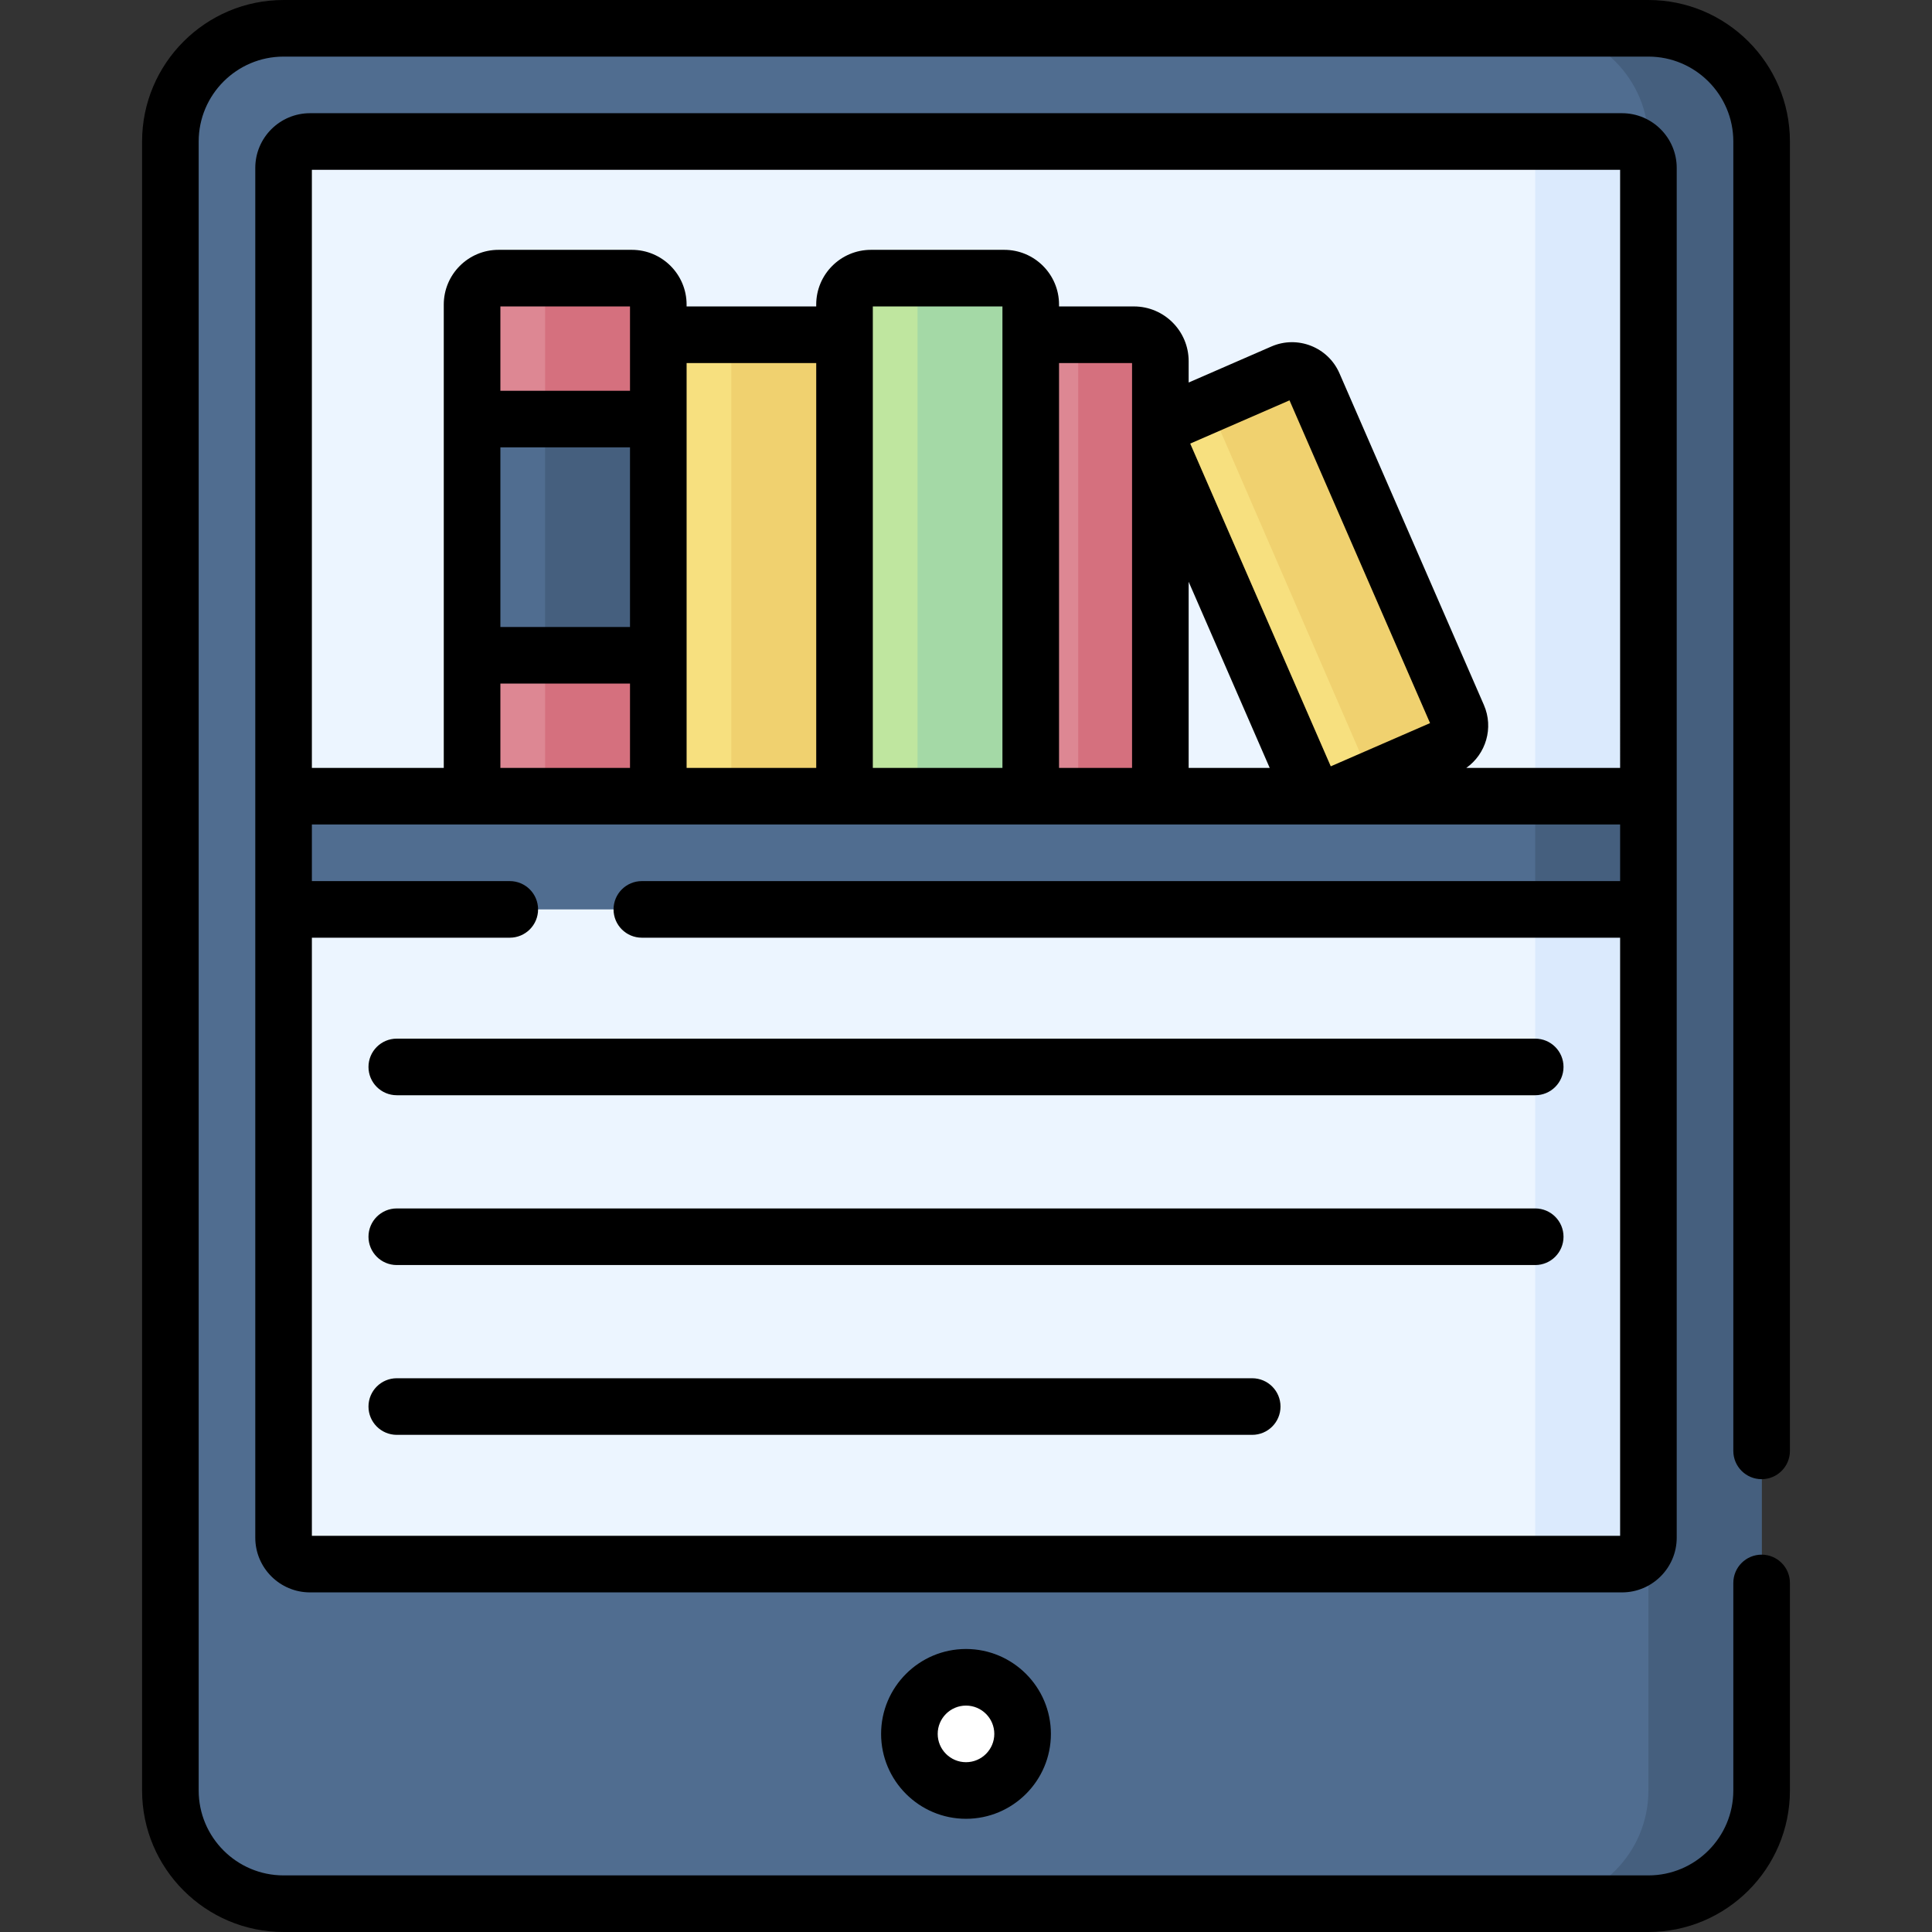 <svg id="Layer_1" enable-background="new 0 0 512 512" height="512" viewBox="0 0 512 512" width="512" xmlns="http://www.w3.org/2000/svg"><rect x="0" y="0" width="512" height="512" fill="#333333" stroke="none"/><g><g><path d="m436.848 504.5h-361.696c-16.569 0-30-13.431-30-30v-437c0-16.569 13.431-30 30-30h361.696c16.569 0 30 13.431 30 30v437c0 16.569-13.431 30-30 30z" fill="#506d90"/><path d="m436.848 7.5h-30c16.569 0 30 13.431 30 30v437c0 16.569-13.431 30-30 30h30c16.569 0 30-13.431 30-30v-437c0-16.569-13.431-30-30-30z" fill="#455f7e"/><path d="m75.152 407.5v-363c0-3.866 3.134-7 7-7h347.696c3.866 0 7 3.134 7 7v166.5l-15 15 15 15v166.5c0 3.866-3.134 7-7 7h-347.696c-3.866 0-7-3.134-7-7z" fill="#ecf5ff"/><path d="m429.848 37.5h-30c3.866 0 7 3.134 7 7v363c0 3.866-3.134 7-7 7h30c3.866 0 7-3.134 7-7v-166.5l-15-15 15-15v-166.5c0-3.866-3.134-7-7-7z" fill="#dbeafd"/><path d="m75.152 211h361.696v30h-361.696z" fill="#506d90"/><path d="m406.848 211h30v30h-30z" fill="#455f7e"/><g><path d="m167.458 211h-35.35c-3.866 0-7-3.134-7-7v-30.345l15-31.3-15-31.3v-30.345c0-3.866 3.134-7 7-7h35.35c3.866 0 7 3.134 7 7v30.345l-15 31.3 15 31.3v30.345c0 3.866-3.134 7-7 7z" fill="#dd8793"/><path d="m174.458 80.71c0-3.866-3.134-7-7-7h-30c3.866 0 7 3.134 7 7v30.345 62.6 30.345c0 3.866-3.134 7-7 7h30c3.866 0 7-3.134 7-7v-30.345l-15-31.3 15-31.3z" fill="#d5707e"/><path d="m216.807 211h-35.35c-3.866 0-7-3.134-7-7v-108.29c0-3.866 3.134-7 7-7h35.35c3.866 0 7 3.134 7 7v108.29c0 3.866-3.134 7-7 7z" fill="#f7e07f"/><path d="m216.807 88.71h-30c3.866 0 7 3.134 7 7v108.29c0 3.866-3.134 7-7 7h30c3.866 0 7-3.134 7-7v-108.29c0-3.866-3.134-7-7-7z" fill="#f0d16f"/><path d="m383.167 197.985-28.7 12.498c-3.139 1.367-6.791-.07-8.158-3.208l-38.285-87.918c-1.367-3.139.07-6.791 3.208-8.158l28.7-12.498c3.139-1.367 6.791.07 8.158 3.208l38.285 87.918c1.367 3.139-.07 6.791-3.208 8.158z" fill="#f7e07f"/><path d="m363.477 206.56 19.69-8.574c3.139-1.367 4.575-5.019 3.208-8.158l-38.286-87.918c-1.367-3.139-5.019-4.575-8.158-3.208l-19.535 8.507z" fill="#f0d16f"/><path d="m300.507 211h-20.35c-3.866 0-7-3.134-7-7v-108.29c0-3.866 3.134-7 7-7h20.35c3.866 0 7 3.134 7 7v108.29c0 3.866-3.135 7-7 7z" fill="#dd8793"/><path d="m300.506 88.71h-20.35c-.238 0-.474.012-.706.036 3.534.354 6.294 3.337 6.294 6.964v108.29c0 3.627-2.76 6.61-6.294 6.964.232.023.468.036.706.036h20.35c3.866 0 7-3.134 7-7v-108.29c0-3.866-3.133-7-7-7z" fill="#d5707e"/><path d="m266.157 211h-35.35c-3.866 0-7-3.134-7-7v-123.29c0-3.866 3.134-7 7-7h35.35c3.866 0 7 3.134 7 7v123.29c0 3.866-3.134 7-7 7z" fill="#bfe69f"/><path d="m266.157 73.71h-30c3.866 0 7 3.134 7 7v123.29c0 3.866-3.134 7-7 7h30c3.866 0 7-3.134 7-7v-123.29c0-3.866-3.134-7-7-7z" fill="#a4d9a6"/><path d="m125.108 111.055h49.35v62.6h-49.35z" fill="#506d90"/><path d="m144.458 111.055h30v62.6h-30z" fill="#455f7e"/></g><circle cx="256" cy="459.5" fill="#fff" r="15"/></g><path d="m406.848 320.25h-301.696c-4.142 0-7.5 3.357-7.5 7.5s3.358 7.5 7.5 7.5h301.696c4.142 0 7.5-3.357 7.5-7.5s-3.358-7.5-7.5-7.5zm60 71.75c4.142 0 7.5-3.357 7.5-7.5v-347c0-20.678-16.822-37.5-37.5-37.5h-361.696c-20.678 0-37.5 16.822-37.5 37.5v437c0 20.678 16.822 37.5 37.5 37.5h361.696c20.678 0 37.5-16.822 37.5-37.5v-55c0-4.143-3.358-7.5-7.5-7.5s-7.5 3.357-7.5 7.5v55c0 12.406-10.093 22.5-22.5 22.5h-361.696c-12.407 0-22.5-10.094-22.5-22.5v-437c0-12.406 10.093-22.5 22.5-22.5h361.696c12.407 0 22.5 10.094 22.5 22.5v347c0 4.143 3.358 7.5 7.5 7.5zm-135-26.75h-226.696c-4.142 0-7.5 3.357-7.5 7.5s3.358 7.5 7.5 7.5h226.696c4.142 0 7.5-3.357 7.5-7.5s-3.358-7.5-7.5-7.5zm-234.196-82.5c0 4.143 3.358 7.5 7.5 7.5h301.696c4.142 0 7.5-3.357 7.5-7.5s-3.358-7.5-7.5-7.5h-301.696c-4.142 0-7.5 3.357-7.5 7.5zm346.696 124.75v-363c0-7.995-6.505-14.5-14.5-14.5h-347.696c-7.995 0-14.5 6.505-14.5 14.5v363c0 7.995 6.505 14.5 14.5 14.5h347.696c7.995 0 14.5-6.505 14.5-14.5zm-15-174h-259.252c-4.142 0-7.5 3.357-7.5 7.5s3.358 7.5 7.5 7.5h259.252v158.5h-346.696v-158.5h52.444c4.142 0 7.5-3.357 7.5-7.5s-3.358-7.5-7.5-7.5h-52.444v-15h346.696zm-262.39-114.945v47.601h-34.35v-47.601zm-34.35-15v-22.345h34.35v22.345zm34.35 77.6v22.345h-34.35v-22.345zm15 22.345v-107.29h34.35v107.29zm49.349 0v-122.29h34.35v122.29zm49.35 0v-107.29h19.35v107.29zm55.828 0h-21.479v-49.323zm-21.066-85.945 26.313-11.458 37.247 85.532-26.313 11.458zm113.929 85.945h-40.764c5.202-3.665 7.305-10.61 4.667-16.667l-38.286-87.918c-3.016-6.926-11.1-10.107-18.029-7.091l-21.931 9.55v-5.664c0-7.995-6.505-14.5-14.5-14.5h-19.85v-.5c0-7.995-6.505-14.5-14.5-14.5h-35.35c-7.995 0-14.5 6.505-14.5 14.5v.5h-34.35v-.5c0-7.995-6.505-14.5-14.5-14.5h-35.35c-7.995 0-14.5 6.505-14.5 14.5v122.79h-34.953v-158.5h346.696zm-195.848 256c0 12.406 10.093 22.5 22.5 22.5s22.5-10.094 22.5-22.5-10.093-22.5-22.5-22.5-22.5 10.094-22.5 22.5zm30 0c0 4.136-3.364 7.5-7.5 7.5s-7.5-3.364-7.5-7.5 3.364-7.5 7.5-7.5 7.5 3.364 7.5 7.5z"/></g></svg>